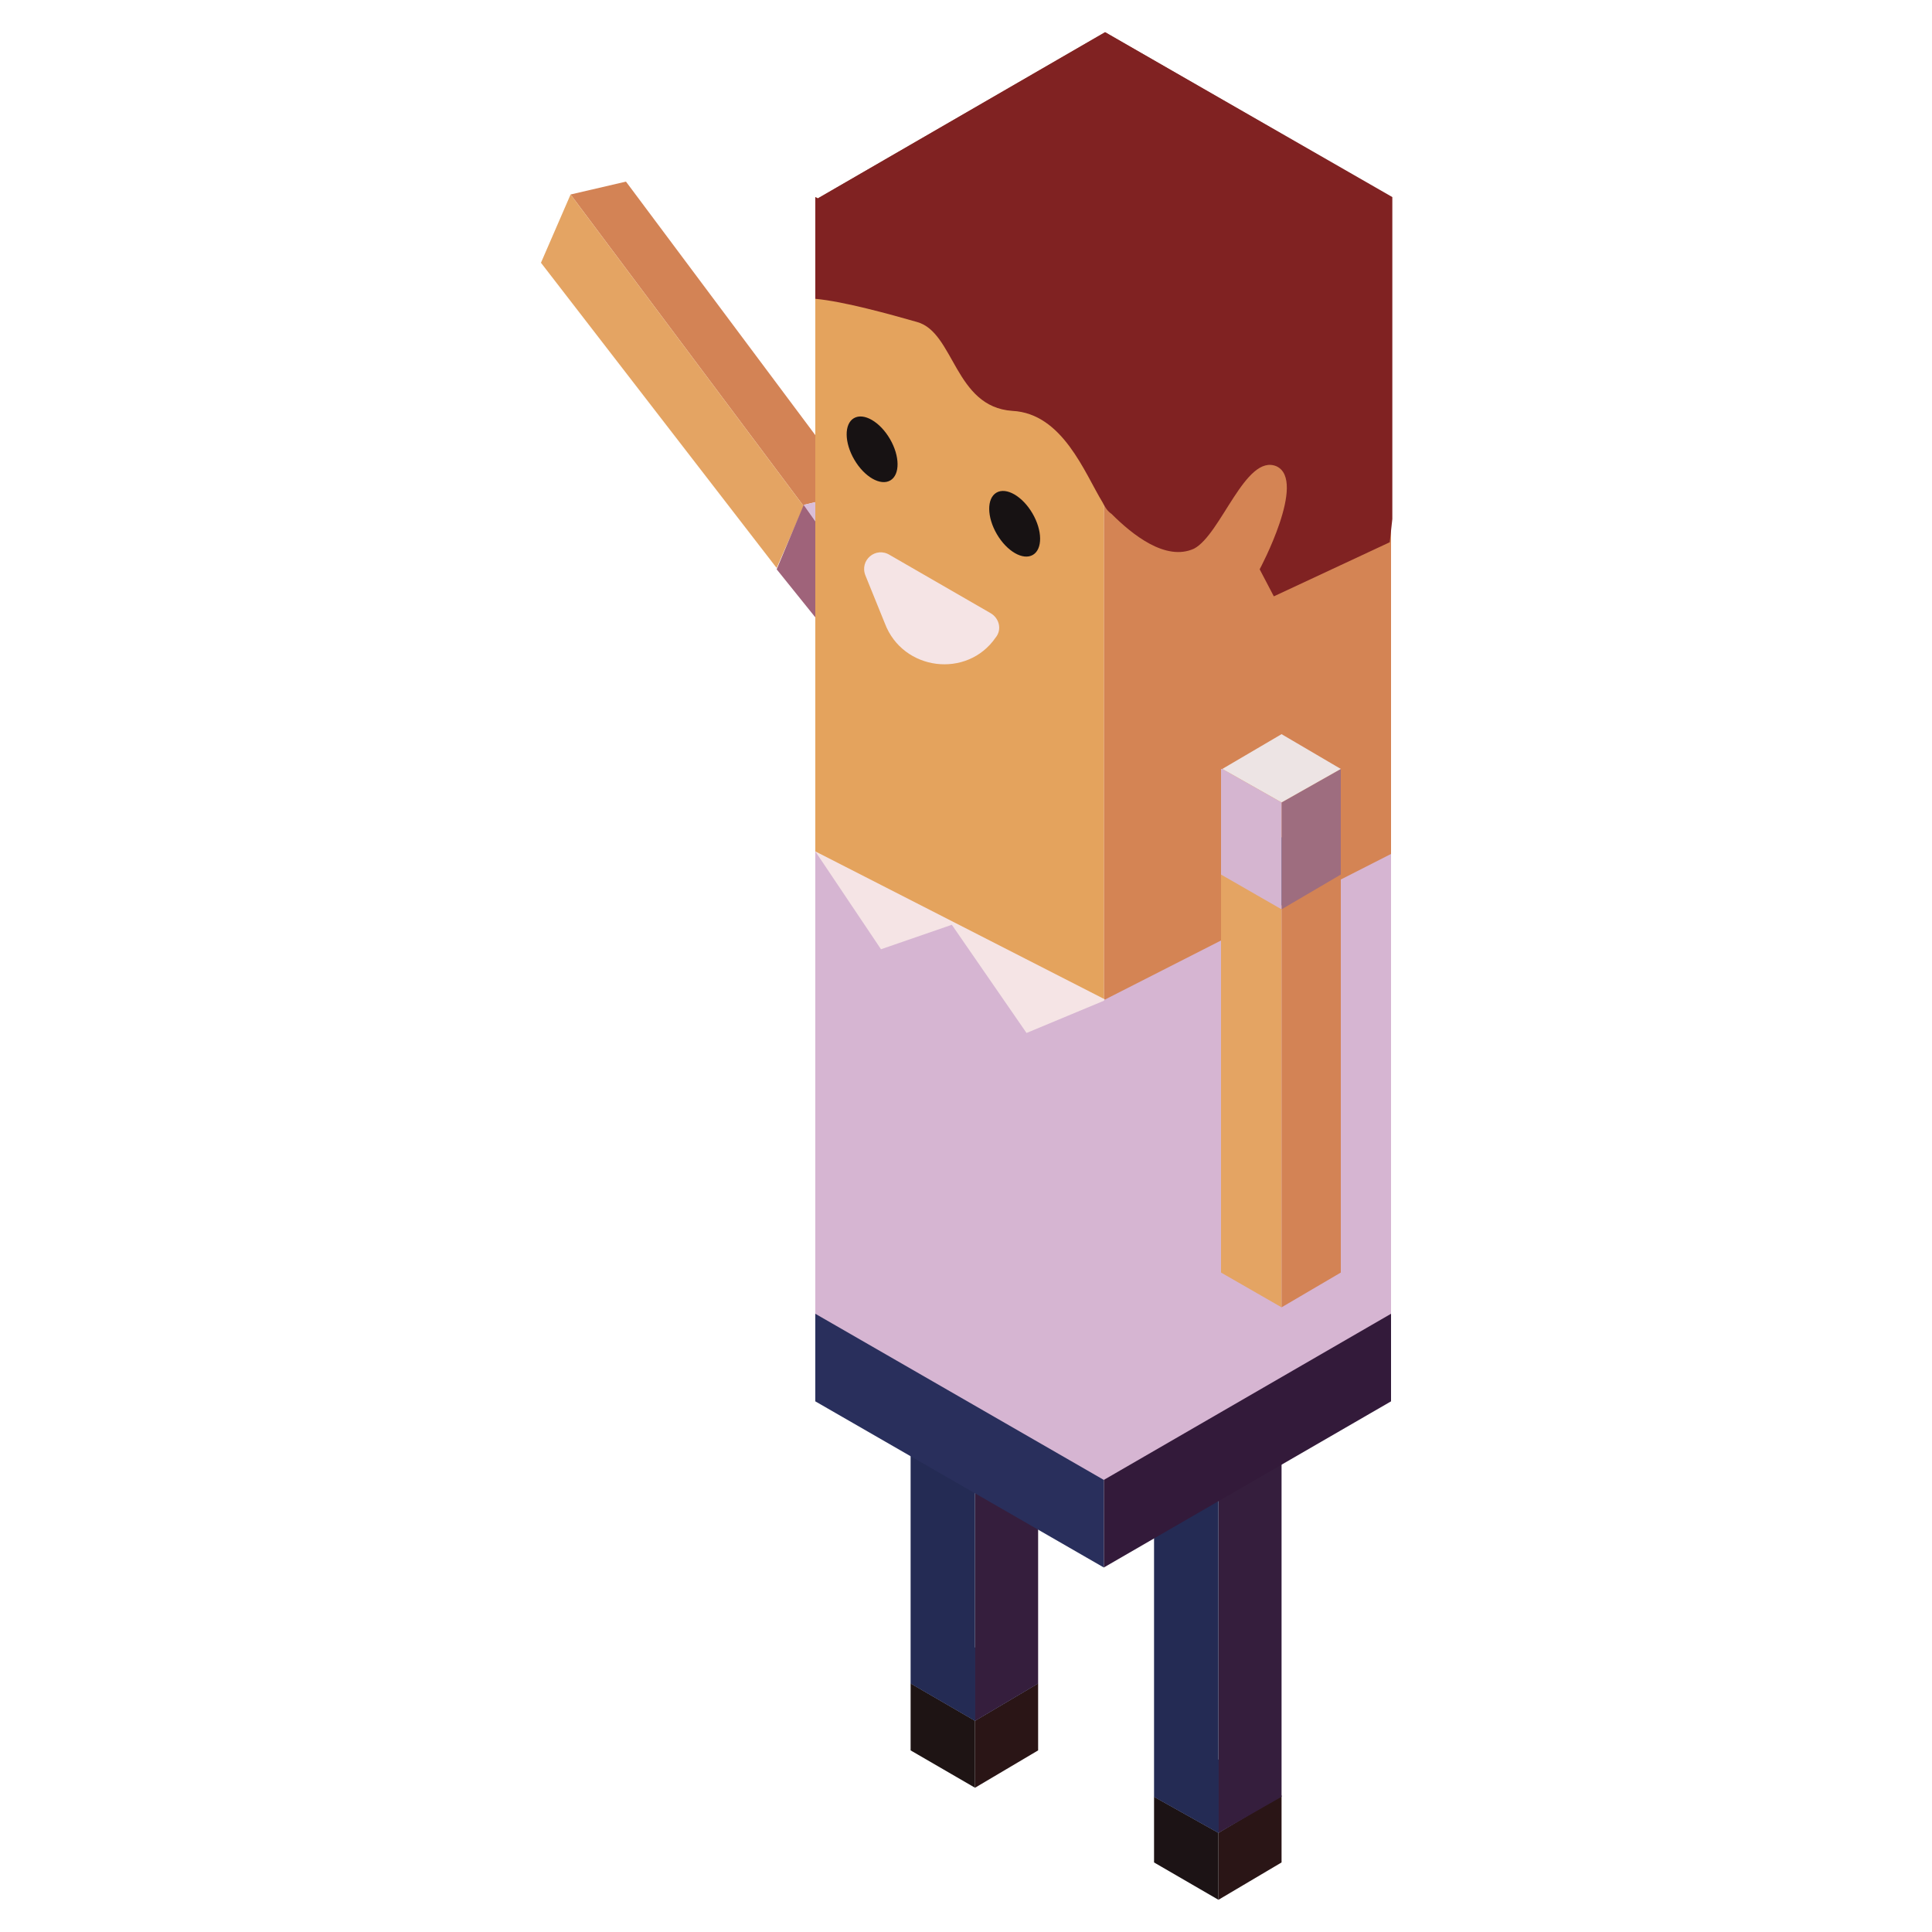 <?xml version="1.0" encoding="utf-8"?>
<!-- Generator: Adobe Illustrator 22.1.0, SVG Export Plug-In . SVG Version: 6.00 Build 0)  -->
<svg version="1.1" id="Capa_1" xmlns="http://www.w3.org/2000/svg" xmlns:xlink="http://www.w3.org/1999/xlink" x="0px" y="0px"
	 viewBox="0 0 150 150" style="enable-background:new 0 0 150 150;" xml:space="preserve">
<style type="text/css">
	.st0{fill:#D38355;}
	.st1{fill:#E4A463;}
	.st2{fill:#DABED8;}
	.st3{fill:#9F637A;}
	.st4{fill:#2A1516;}
	.st5{fill:#1E1414;}
	.st6{fill:#292F5C;}
	.st7{fill:#1C1315;}
	.st8{fill:#9D4A3C;}
	.st9{fill:#D48454;}
	.st10{fill:#E4A35D;}
	.st11{fill:#802222;}
	.st12{fill:#351E3D;}
	.st13{fill:#242B54;}
	.st14{fill:#331A3A;}
	.st15{fill:#F5E4E5;}
	.st16{fill:#171213;}
	.st17{fill:#D6B5D2;}
	.st18{fill:#9E6D7F;}
	.st19{fill:#D5B5D0;}
	.st20{fill:#EDE4E4;}
</style>
<g>
	<g>
		<polygon class="st0" points="44.3,15.1 62.4,39.3 62.4,39.2 66.6,38.2 48.6,14.1 		"/>
		<polygon class="st1" points="42,20.4 60.3,44.1 62.4,39.3 44.3,15.1 		"/>
		<polygon class="st2" points="62.4,39.2 66,44.3 66.1,44.2 70.2,43.2 66.7,38.2 		"/>
		<polygon class="st3" points="60.3,44.2 64,48.8 66,44.3 62.4,39.2 		"/>
	</g>
	<g>
		<polygon class="st4" points="75.7,133.6 75.7,138.8 80.6,135.9 80.6,130.7 80.6,130.7 		"/>
		<polygon class="st5" points="70.7,130.7 70.7,135.9 75.7,138.8 75.7,133.6 75.7,133.6 70.7,130.7 		"/>
	</g>
	<polygon class="st6" points="70.7,130.7 75.7,133.6 75.7,133.6 75.7,133.6 80.6,130.7 75.7,127.9 	"/>
	<g>
		<polygon class="st4" points="94.6,142.3 94.6,147.5 99.5,144.6 99.5,139.4 99.5,139.4 		"/>
		<polygon class="st7" points="89.6,139.4 89.6,144.6 94.6,147.5 94.6,142.3 94.6,142.3 89.6,139.5 		"/>
	</g>
	<polygon class="st6" points="89.6,139.5 94.6,142.3 94.6,142.3 94.6,142.3 99.5,139.4 94.6,136.6 	"/>
	<polygon class="st8" points="63.5,15.4 85.7,28.2 85.7,28.2 108,15.3 85.8,2.5 	"/>
	<g>
		<polygon class="st9" points="85.7,28.2 85.7,114.9 108,102 108,15.3 108,15.3 		"/>
		<polygon class="st10" points="63.3,15.3 63.3,102 85.7,114.9 85.7,28.2 85.7,28.2 63.5,15.4 		"/>
	</g>
	<path class="st11" d="M63.3,15.3v7.9c2.2,0.2,5.8,1.2,7.9,1.8c2.9,0.8,2.9,6.6,7.4,6.9c3.9,0.2,5.6,4.8,7,7.1
		c0.2,0.4,0.4,0.7,0.7,0.9c1.6,1.6,4.2,3.7,6.4,2.7c2.1-1.1,4-7.4,6.4-6.4c2.4,1.1-1.3,8-1.3,8l1.1,2.1l9-4.2l0.2-1.8V15.3l0,0
		L85.8,2.5L63.5,15.4L63.3,15.3z"/>
	<g>
		<polygon class="st12" points="75.7,98.8 75.7,133.6 80.6,130.7 80.6,95.9 80.6,95.9 		"/>
		<polygon class="st13" points="70.7,95.9 70.7,130.7 75.7,133.6 75.7,98.8 75.7,98.8 70.7,95.9 		"/>
		<polygon class="st6" points="70.7,95.9 75.7,98.8 75.7,98.8 75.7,98.8 80.6,95.9 75.7,93 		"/>
	</g>
	<g>
		<polygon class="st12" points="94.6,107.5 94.6,142.3 99.5,139.5 99.5,104.6 99.5,104.6 		"/>
		<polygon class="st13" points="89.6,104.6 89.6,139.5 94.6,142.3 94.6,107.5 94.6,107.5 89.6,104.6 		"/>
		<polygon class="st6" points="89.6,104.6 94.6,107.5 94.6,107.5 94.6,107.5 99.5,104.6 94.6,101.8 		"/>
	</g>
	<g>
		<polygon class="st14" points="85.7,109.7 85.7,121.7 108,108.8 108,96.8 108,96.8 		"/>
		<polygon class="st6" points="63.3,96.8 63.3,108.8 85.7,121.7 85.7,109.7 85.7,109.7 63.5,96.9 		"/>
	</g>
	<path class="st15" d="M68.7,48.4l-1.5-3.7c-0.5-1.2,0.8-2.3,1.9-1.6l7.8,4.5c0.7,0.4,0.9,1.3,0.4,1.9l0,0
		C75.1,52.7,70.1,52.1,68.7,48.4z"/>
	<ellipse transform="matrix(0.863 -0.505 0.505 0.863 -9.78 45.335)" class="st16" cx="78.8" cy="40.7" rx="1.6" ry="2.8"/>
	<ellipse transform="matrix(0.863 -0.505 0.505 0.863 -8.339 38.953)" class="st16" cx="67.7" cy="34.9" rx="1.6" ry="2.8"/>
	<path class="st15" d="M85.8,77.6L63.3,66.1v12.7l22.4,9.7C85.8,88.5,85.3,77.6,85.8,77.6z"/>
	<polygon class="st17" points="63.3,66.1 63.3,102 85.7,114.9 85.7,114.9 108,102 108,66.3 85.8,77.6 85.7,77.7 79.7,80.2 
		73.9,71.8 68.4,73.7 	"/>
	<g>
		<polygon class="st0" points="99.5,70.3 99.5,101.5 104.1,98.8 104.1,67.6 104.1,67.6 		"/>
		<polygon class="st1" points="94.8,67.6 94.8,98.8 99.5,101.5 99.5,70.3 99.5,70.3 94.9,67.6 		"/>
		<polygon class="st6" points="94.9,67.6 99.5,70.3 99.5,70.3 99.5,70.3 104.1,67.6 99.5,65 		"/>
		<polygon class="st18" points="99.5,62.3 99.5,70.6 104.1,67.9 104.1,59.7 104.1,59.7 		"/>
		<polygon class="st19" points="94.8,59.7 94.8,67.9 99.5,70.6 99.5,62.3 99.5,62.3 94.9,59.7 		"/>
		<polygon class="st20" points="94.9,59.7 99.5,62.3 99.5,62.3 99.5,62.3 104.1,59.7 99.5,57 		"/>
	</g>
</g>
</svg>

